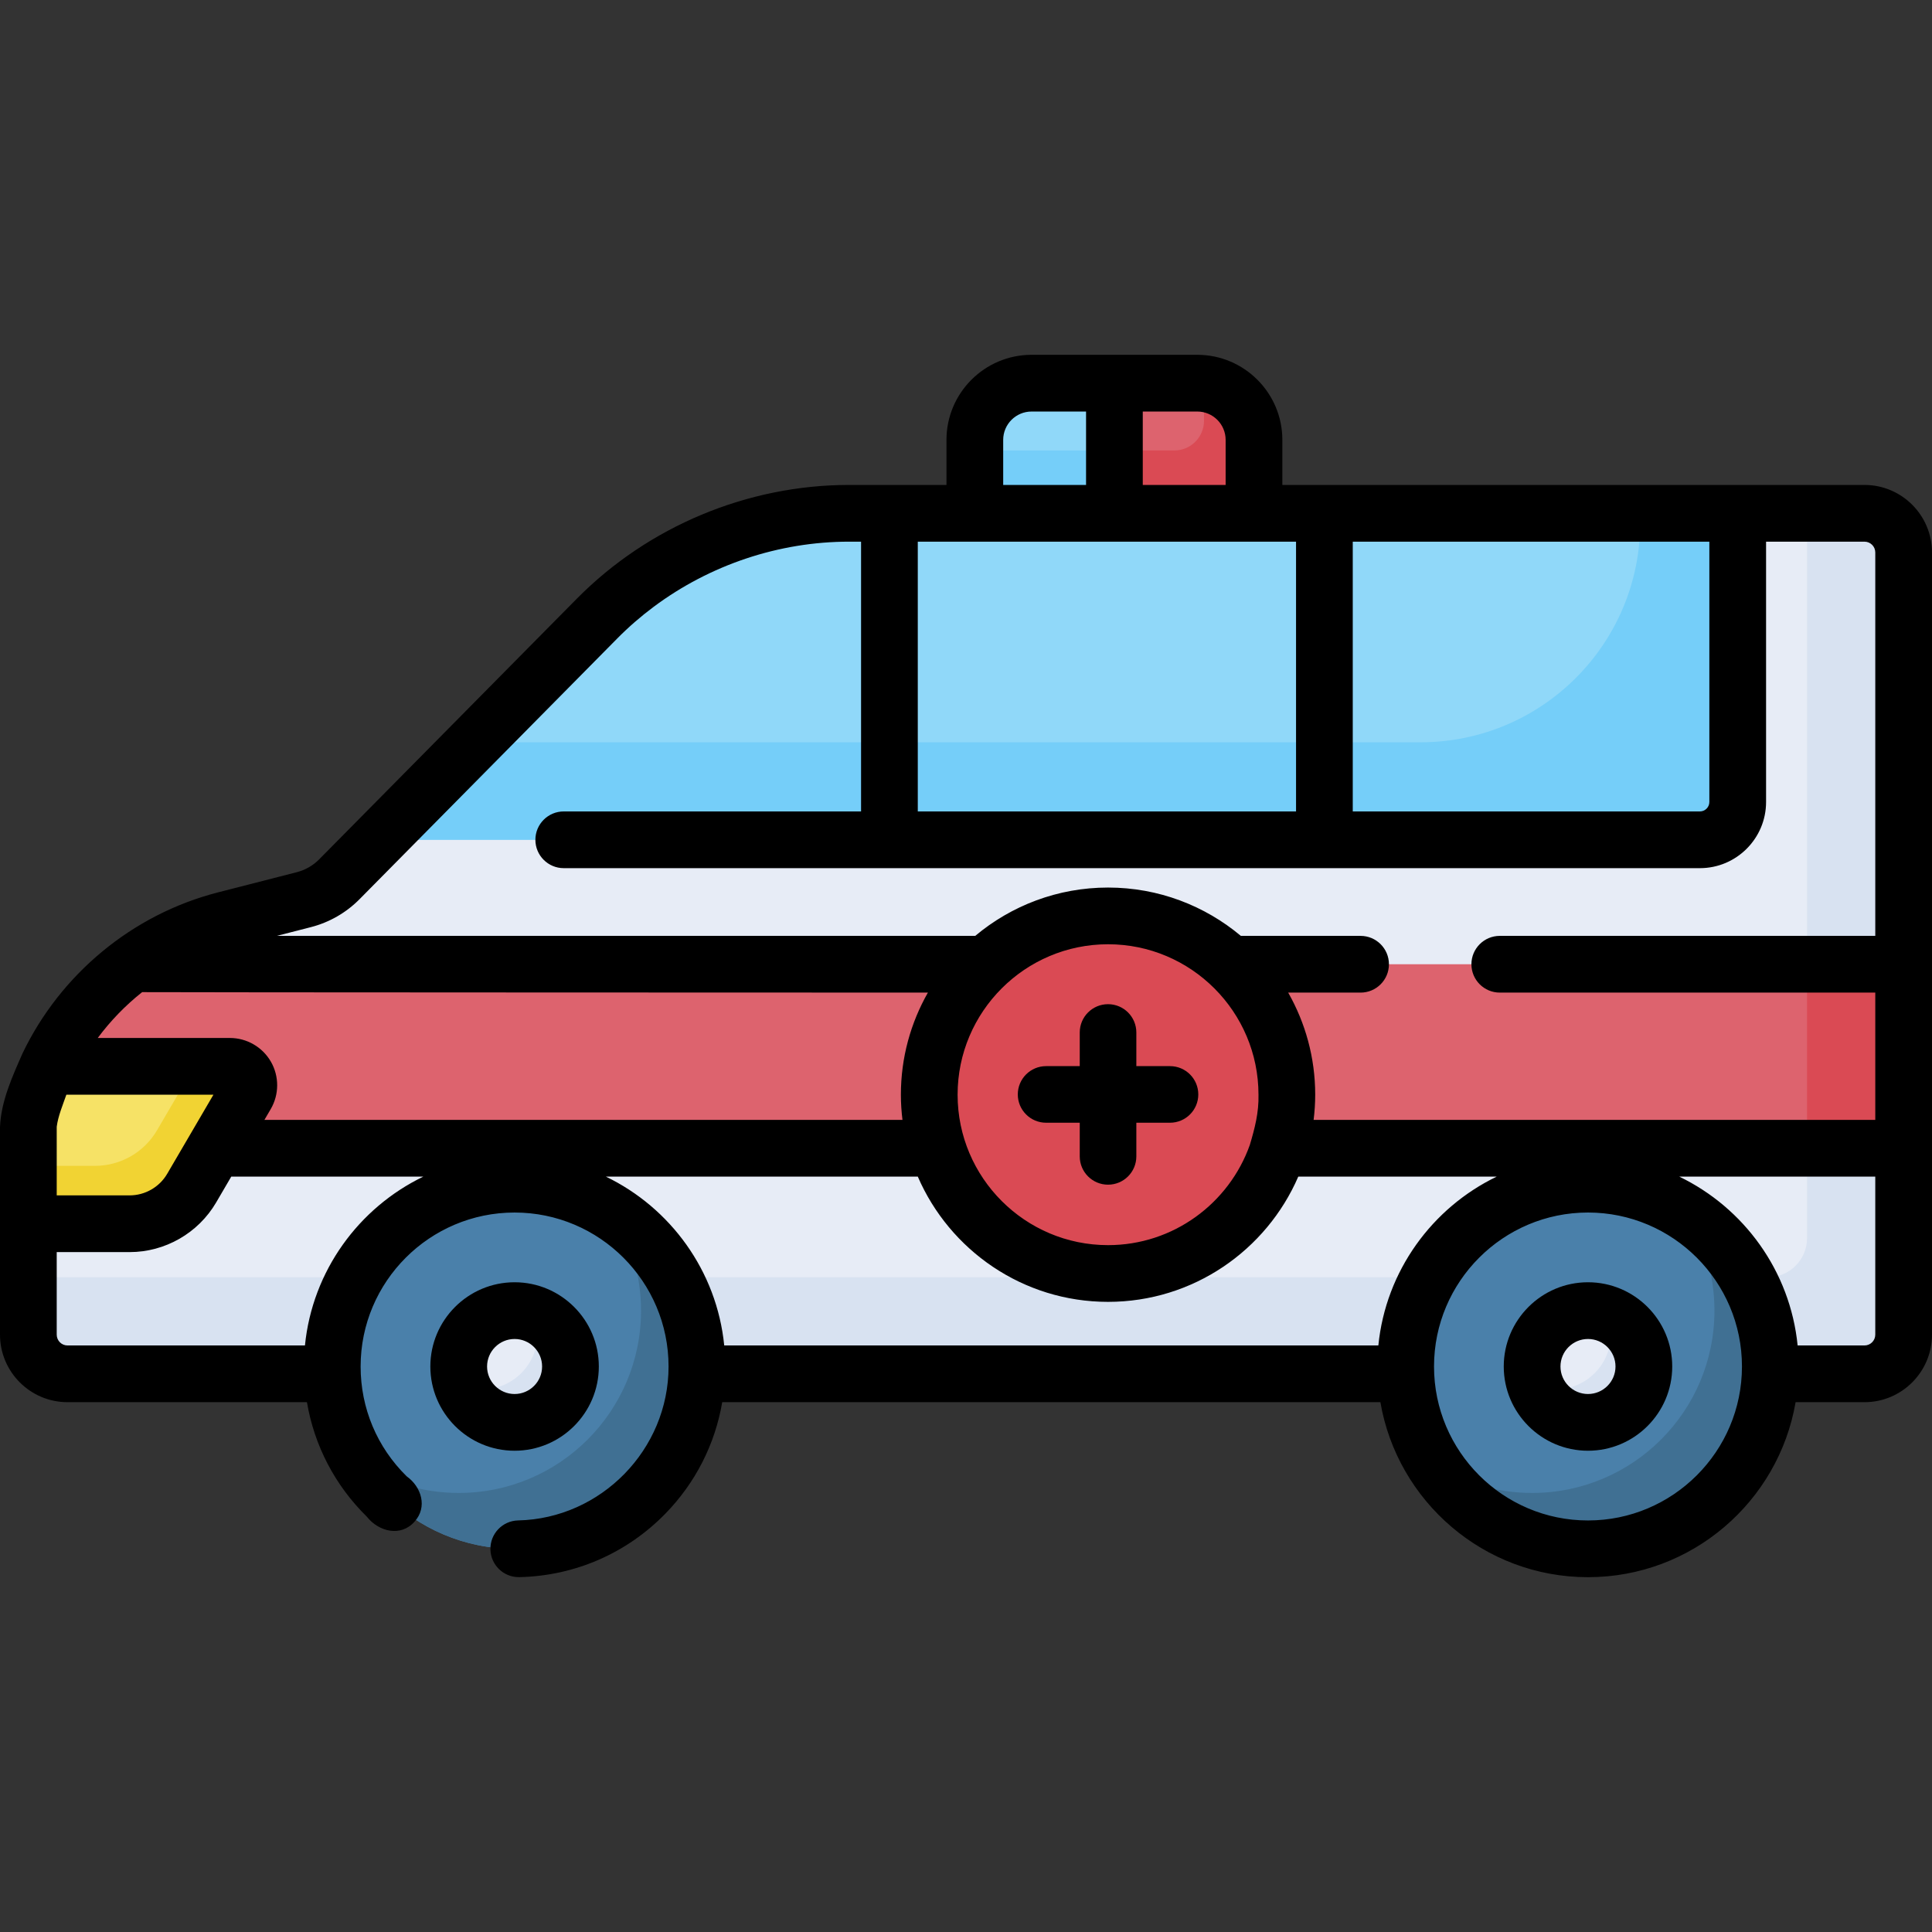 <svg id="Capa_1" enable-background="new 0 0 512 512" height="512" viewBox="0 0 512 512" width="512" xmlns="http://www.w3.org/2000/svg"><rect x="0" y="0" width="512" height="512" fill="#333333" stroke="none"/><g><g><g><path d="m332.321 143.897h-73.981v-27.353c0-8.284 6.716-15 15-15h43.981c8.284 0 15 6.716 15 15z" fill="#dd636e"/></g><g><path d="m319.074 101.66v9.853c0 4.343-3.521 7.864-7.864 7.864h-52.87v24.521h73.981v-27.321c0-7.698-5.788-14.033-13.247-14.917z" fill="#da4a54"/></g><g><path d="m295.331 101.544h-21.959c-8.302 0-15.032 6.73-15.032 15.032v27.321h36.991z" fill="#90d8f9"/></g><g><path d="m258.34 119.377h36.991v24.521h-36.991z" fill="#75cef9"/></g></g><g><path d="m494.105 136.03h-269.085c-25.095 0-49.145 10.044-66.787 27.89l-68.298 69.091c-2.596 2.626-5.857 4.497-9.434 5.414l-20.851 5.342c-24.167 6.192-43.376 24.503-50.717 48.346-.598 1.957-1.498 4.414-1.417 6.477v55.108c0 5.732 4.647 10.379 10.379 10.379h112.665 204.512 159.032c5.732 0 10.379-4.647 10.379-10.379v-207.289c.001-5.732-4.646-10.379-10.378-10.379z" fill="#e7ecf6"/></g><g><path d="m494.105 136.03h-15.217v192.072c0 5.732-4.647 10.379-10.379 10.379h-159.032-204.513-97.448v15.217c0 5.732 4.647 10.379 10.379 10.379h112.665 204.512 159.032c5.732 0 10.379-4.647 10.379-10.379v-207.289c.001-5.732-4.646-10.379-10.378-10.379z" fill="#d8e2f1"/></g><g><path d="m504.484 304.296v-48.763h-469.611c-12.15 8.97-21.357 21.697-25.94 36.58-.598 1.957-1.498 4.414-1.417 6.477v5.706z" fill="#dd636e"/></g><g><path d="m225.02 136.03c-25.095 0-49.145 10.044-66.787 27.891l-57.961 58.634h350.218c5.535 0 10.021-4.487 10.021-10.021v-76.504z" fill="#90d8f9"/></g><g><path d="m434.672 136.03v2.45c0 32.163-26.073 58.236-58.236 58.236h-250.622l-25.542 25.839h350.218c5.535 0 10.021-4.487 10.021-10.021v-76.504z" fill="#75cef9"/></g><g><path d="m34.356 324.305c6.766 0 13.024-3.591 16.439-9.433l14.461-24.742c1.952-3.34-.457-7.539-4.326-7.539h-48.295c-1.445 3.059-2.69 6.236-3.702 9.522-.598 1.957-1.498 4.414-1.417 6.477v25.714h26.84z" fill="#f6e266"/></g><g><path d="m60.929 282.591h-9.408l-9.899 16.936c-3.414 5.842-9.672 9.433-16.439 9.433h-17.667v15.345h26.839c6.766 0 13.024-3.591 16.439-9.433l14.461-24.742c1.952-3.34-.457-7.539-4.326-7.539z" fill="#f1d333"/></g><g><path d="m478.888 255.534h25.596v48.763h-25.596z" fill="#da4a54"/></g><g><circle cx="293.642" cy="290.107" fill="#da4a54" r="47.384"/></g><g><g><circle cx="136.371" cy="362.136" fill="#4a80aa" r="48.319"/></g><g><path d="m162.317 321.382c4.783 7.497 7.566 16.394 7.566 25.946 0 26.686-21.633 48.319-48.319 48.319-9.552 0-18.449-2.783-25.946-7.566 8.58 13.448 23.619 22.374 40.753 22.374 26.686 0 48.319-21.633 48.319-48.319 0-17.134-8.926-32.174-22.373-40.754z" fill="#407093"/></g><g><circle cx="136.371" cy="362.136" fill="#e7ecf6" r="14.808"/></g><g><path d="m141.529 348.27c.599 1.608.942 3.341.942 5.158 0 8.178-6.63 14.808-14.808 14.808-1.817 0-3.549-.343-5.158-.942 2.096 5.631 7.505 9.65 13.866 9.65 8.178 0 14.808-6.63 14.808-14.808-.001-6.362-4.019-11.77-9.65-13.866z" fill="#d8e2f1"/></g></g><g><g><circle cx="420.834" cy="362.136" fill="#4a80aa" r="48.319"/></g><g><path d="m446.78 321.382c4.783 7.497 7.566 16.394 7.566 25.946 0 26.686-21.633 48.319-48.319 48.319-9.552 0-18.449-2.783-25.946-7.566 8.58 13.448 23.619 22.374 40.753 22.374 26.686 0 48.319-21.633 48.319-48.319.001-17.134-8.926-32.174-22.373-40.754z" fill="#407093"/></g><g><circle cx="420.834" cy="362.136" fill="#e7ecf6" r="14.808"/></g><g><path d="m425.992 348.27c.599 1.608.942 3.341.942 5.158 0 8.178-6.63 14.808-14.808 14.808-1.817 0-3.549-.343-5.158-.942 2.096 5.631 7.505 9.65 13.866 9.65 8.178 0 14.808-6.63 14.808-14.808 0-6.362-4.019-11.77-9.65-13.866z" fill="#d8e2f1"/></g></g><g><path d="m494.105 128.514h-154.268v-11.937c0-12.433-10.115-22.548-22.548-22.548h-43.917c-12.433 0-22.548 10.115-22.548 22.548v11.937h-25.804c-26.917 0-53.208 10.979-72.132 30.123l-57.961 58.634c-.004.004-.007.008-.01.011l-10.327 10.447c-1.638 1.657-3.697 2.838-5.954 3.415l-20.851 5.342c-22.747 5.828-41.775 21.729-51.812 42.657-2.721 6.203-5.709 12.693-5.973 19.564v54.991c0 9.868 8.028 17.895 17.895 17.895h63.448c1.946 11.487 7.415 22.04 15.905 30.378 3.121 3.947 8.996 5.413 12.622 1.263 3.466-3.827 1.823-9.197-2.086-11.982-7.878-7.736-12.217-18.076-12.217-29.116 0-22.499 18.304-40.803 40.803-40.803s40.803 18.304 40.803 40.803c0 21.998-17.882 40.297-39.862 40.793-4.15.094-7.438 3.534-7.345 7.683.092 4.093 3.438 7.347 7.511 7.347.057 0 .115-.001.173-.002 14.646-.33 28.361-6.283 38.621-16.763 8.036-8.208 13.233-18.485 15.123-29.6h174.422c4.508 26.297 27.455 46.378 55.018 46.378s50.51-20.08 55.018-46.378h18.252c9.868 0 17.895-8.028 17.895-17.895v-207.29c.001-9.867-8.027-17.895-17.894-17.895zm-150.642 15.032v71.493h-100.24v-71.493zm15.032 0h94.5v68.987c0 1.382-1.124 2.505-2.505 2.505h-91.995zm-33.69-26.969v11.937h-21.959v-19.453h14.443c4.145 0 7.516 3.371 7.516 7.516zm-58.949 0c0-4.145 3.371-7.516 7.516-7.516h14.443v19.453h-21.959zm-183.49 129.129c4.895-1.254 9.361-3.816 12.914-7.41l68.298-69.092c3.022-3.057 6.265-5.87 9.691-8.423 14.845-11.061 33.122-17.235 51.75-17.235h3.171v71.493h-78.792c-4.151 0-7.516 3.365-7.516 7.516s3.365 7.516 7.516 7.516h301.092c9.67 0 17.537-7.867 17.537-17.537v-68.987h26.078c1.579 0 2.863 1.285 2.863 2.863v101.608h-99.512c-4.151 0-7.516 3.365-7.516 7.516s3.365 7.516 7.516 7.516h99.512v33.731h-148.846c.267-2.189.42-4.413.42-6.673 0-9.835-2.612-19.065-7.16-27.057h19.183c4.151 0 7.516-3.365 7.516-7.516s-3.365-7.516-7.516-7.516h-31.661c-.02 0-.039.003-.059.003-9.538-7.991-21.816-12.813-35.203-12.813-13.386 0-25.662 4.821-35.199 12.81h-185.098zm-67.334 52.884c.359-2.821 1.621-5.793 2.554-8.483h38.978l-12.259 20.973c-2.058 3.521-5.87 5.708-9.949 5.708h-19.324zm56.762-17.223c-2.227-3.881-6.39-6.292-10.865-6.292h-35.029c3.378-4.544 7.337-8.633 11.767-12.147.426.075 208.236.121 208.236.121-4.548 7.992-7.16 17.223-7.16 27.057 0 2.26.153 4.484.42 6.673h-169.089l1.67-2.858c2.258-3.862 2.277-8.673.05-12.554zm181.981 8.74c0-21.983 17.885-39.868 39.868-39.868s39.868 17.885 39.868 39.868c.12 4.737-1 8.97-2.297 13.321-5.495 15.451-20.258 26.547-37.571 26.547-21.984 0-39.868-17.885-39.868-39.868zm-172.96 66.455h-62.92c-1.579 0-2.864-1.285-2.864-2.863v-21.878h19.324c9.399 0 18.185-5.041 22.927-13.156l4.005-6.852h50.903c-17.121 8.26-29.409 25.007-31.375 44.749zm79.736-44.75h82.674c8.43 19.506 27.852 33.195 50.417 33.195s41.987-13.688 50.417-33.195h52.595c-17.123 8.26-29.411 25.008-31.377 44.749h-173.35c-1.966-19.741-14.254-36.488-31.376-44.749zm260.283 91.127c-22.499 0-40.803-18.304-40.803-40.803s18.304-40.803 40.803-40.803 40.803 18.304 40.803 40.803-18.304 40.803-40.803 40.803zm73.271-46.377h-17.715c-1.966-19.741-14.254-36.489-31.377-44.749h51.954v41.886c.001 1.578-1.283 2.863-2.862 2.863z"/><path d="m158.694 362.136c0-12.309-10.014-22.324-22.323-22.324s-22.324 10.014-22.324 22.324c0 12.308 10.014 22.323 22.324 22.323 12.309 0 22.323-10.015 22.323-22.323zm-29.615 0c0-4.02 3.271-7.292 7.292-7.292 4.02 0 7.291 3.272 7.291 7.292s-3.271 7.291-7.291 7.291c-4.021 0-7.292-3.271-7.292-7.291z"/><path d="m420.834 339.812c-12.309 0-22.324 10.014-22.324 22.324 0 12.308 10.014 22.323 22.324 22.323 12.309 0 22.323-10.014 22.323-22.323.001-12.309-10.014-22.324-22.323-22.324zm0 29.615c-4.021 0-7.292-3.271-7.292-7.291s3.271-7.292 7.292-7.292c4.02 0 7.291 3.272 7.291 7.292s-3.27 7.291-7.291 7.291z"/><path d="m310.061 282.535h-8.918v-8.918c0-4.143-3.358-7.5-7.5-7.5s-7.5 3.357-7.5 7.5v8.918h-8.918c-4.142 0-7.5 3.357-7.5 7.5s3.358 7.5 7.5 7.5h8.918v8.918c0 4.143 3.358 7.5 7.5 7.5s7.5-3.357 7.5-7.5v-8.918h8.918c4.142 0 7.5-3.357 7.5-7.5s-3.358-7.5-7.5-7.5z"/></g></g></svg>